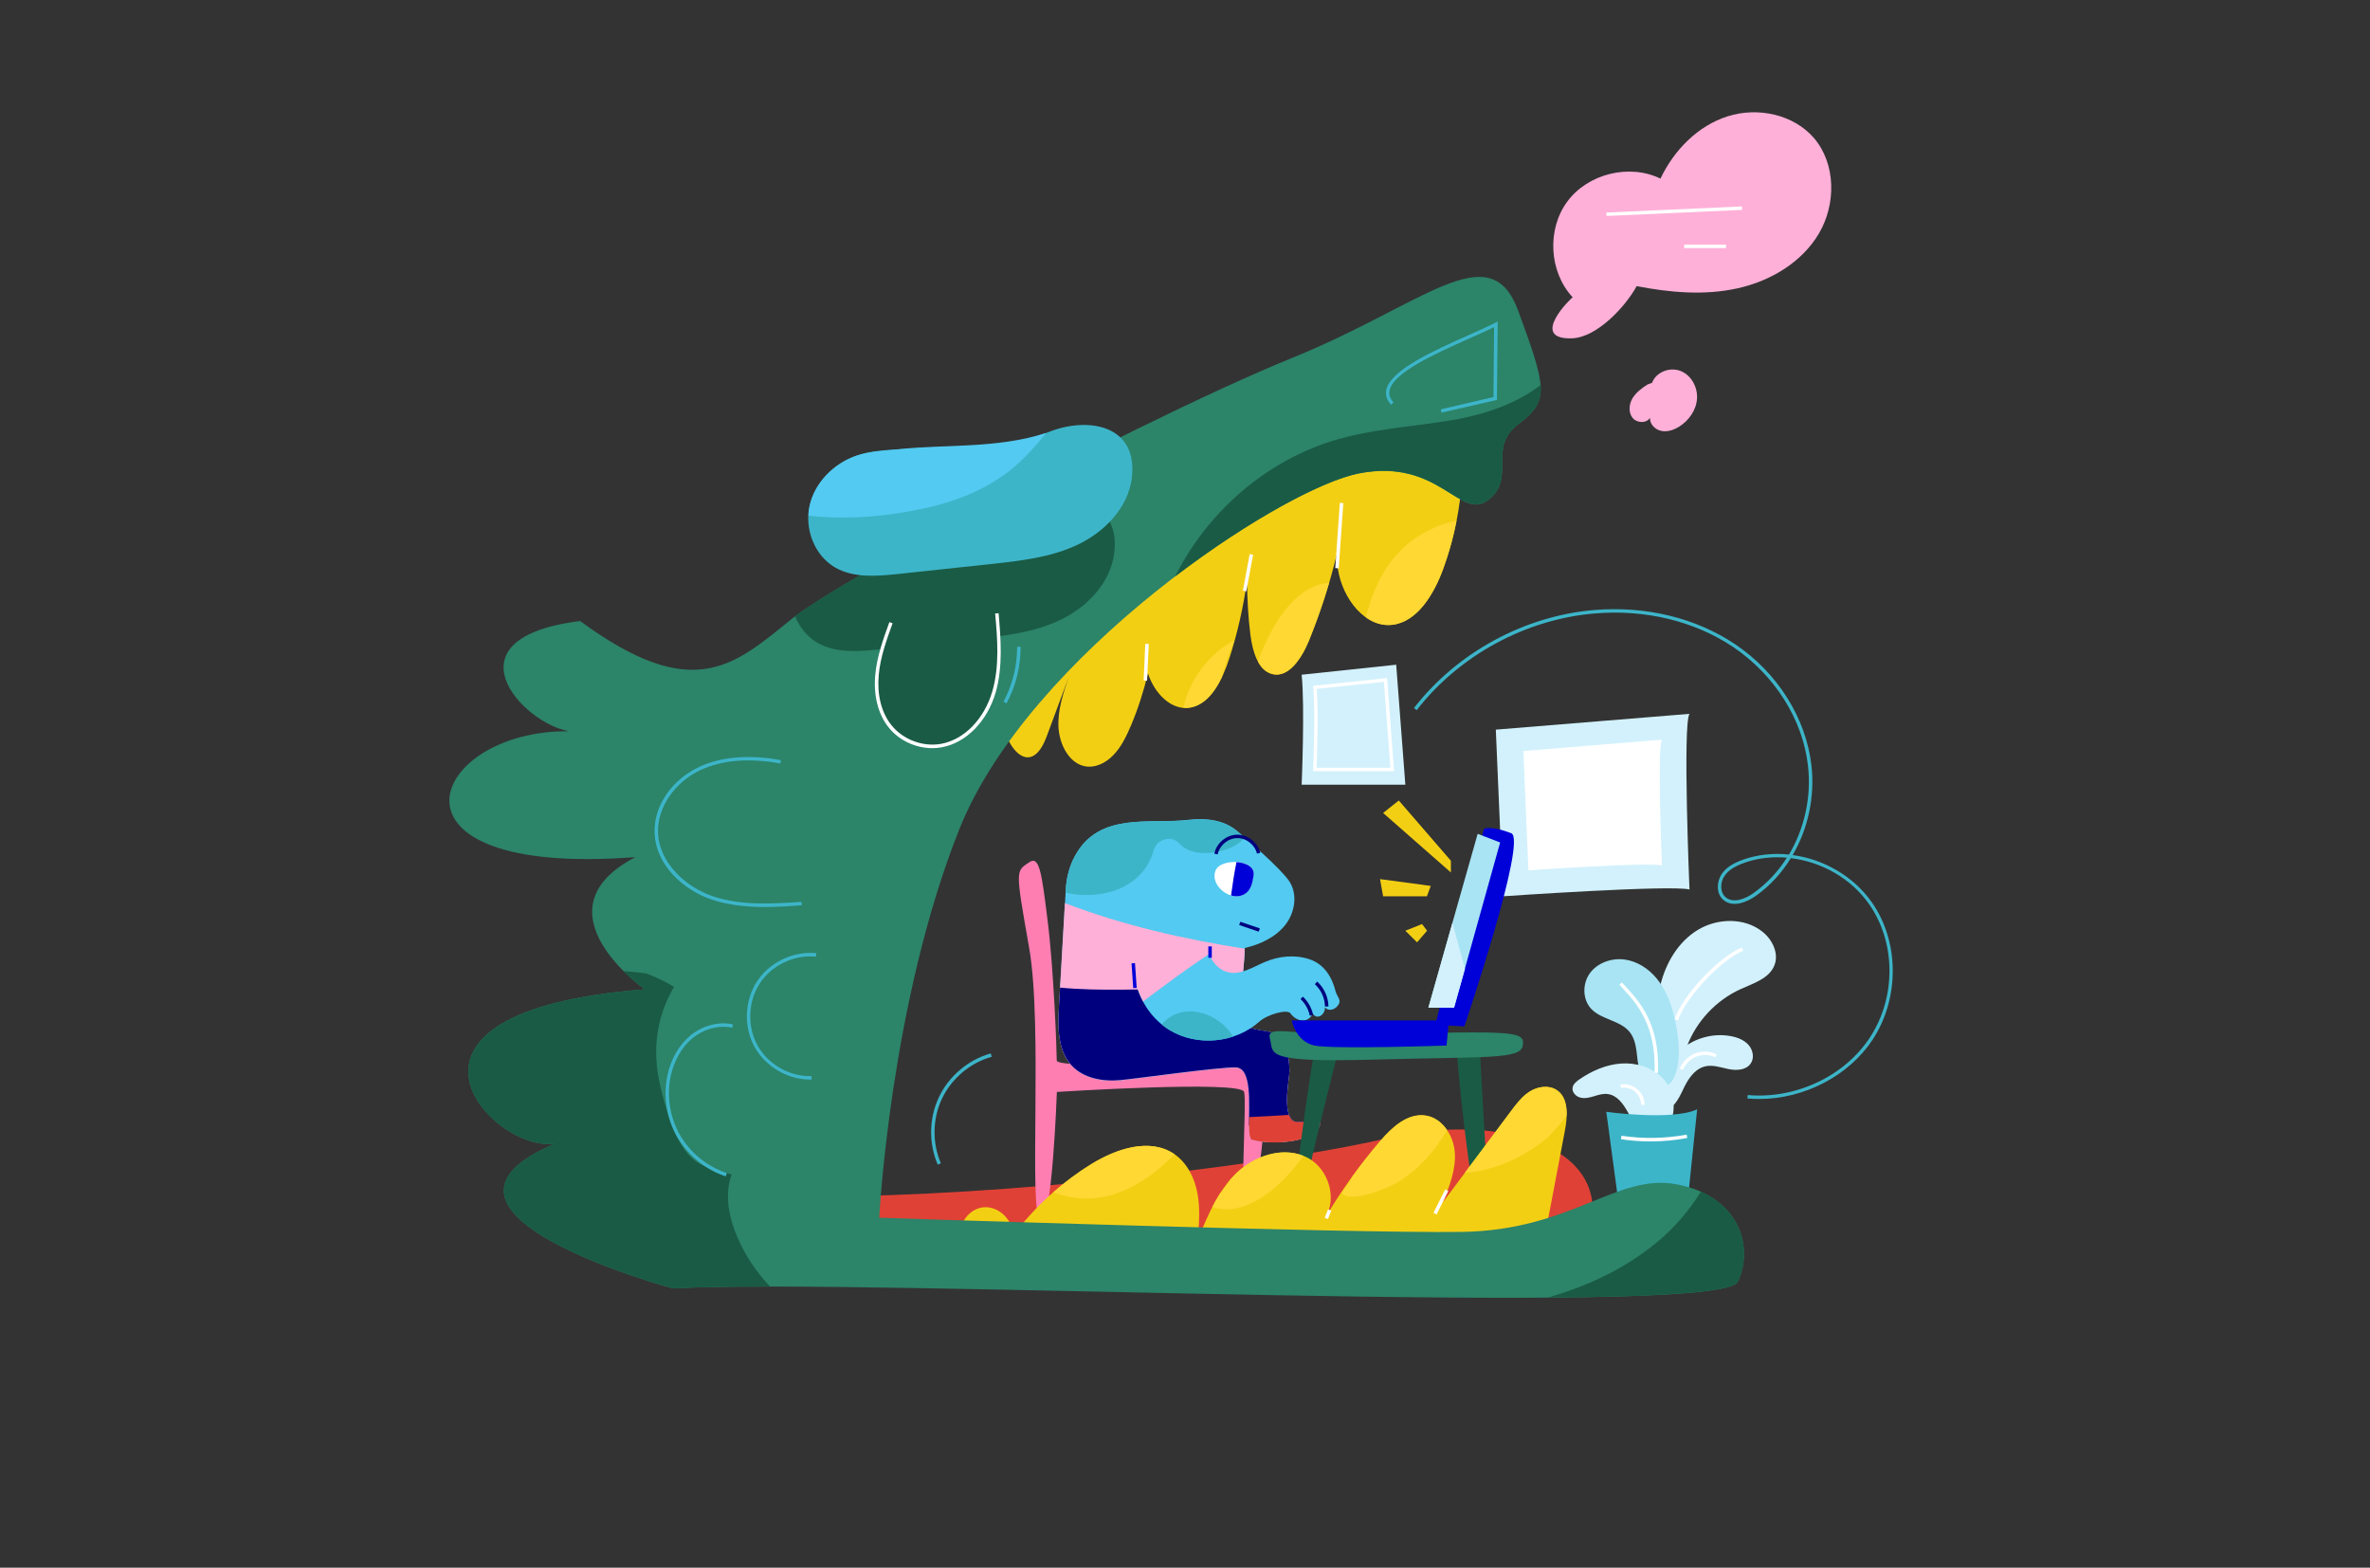 <?xml version="1.0" encoding="utf-8"?>
<!-- Generator: Adobe Illustrator 23.1.0, SVG Export Plug-In . SVG Version: 6.00 Build 0)  -->
<svg version="1.1" id="Слой_1" xmlns="http://www.w3.org/2000/svg" xmlns:xlink="http://www.w3.org/1999/xlink" x="0px" y="0px"
	 viewBox="0 0 1920 1270" style="enable-background:new 0 0 1920 1270;" xml:space="preserve">
<rect x="0" y="0" width="1920" height="1270" fill="#333333" stroke="none"/>
<style type="text/css">
	.st0{fill:#E04136;}
	.st1{fill:#FE7EB2;}
	.st2{fill:#D2F1FC;}
	.st3{fill:#FFFFFF;}
	.st4{fill:#53CAF1;}
	.st5{fill:#3DB5C9;}
	.st6{fill:#FFB0D8;}
	.st7{fill:#00007F;}
	.st8{fill:#0000D8;}
	.st9{fill:#F3CF14;}
	.st10{fill:#A8E4F4;}
	.st11{fill:#1A5B45;}
	.st12{fill:#2C8469;}
	.st13{fill:#FFD833;}
</style>
<path id="Tongue" class="st0" d="M1124.1,922c-77.7,18.5-270.8,43.9-435.2,47.1v39.3c0,0,602.2,29.5,601.4-28.7
	C1289.5,921.4,1201.8,903.5,1124.1,922z"/>
<path id="Chair" class="st1" d="M833.7,698.6c-10.8,7.4-11.3,5.1,0,69s-0.6,214.6,9,220.9s13.5-103.9,13.5-103.9s149.3-9.6,151.7,0
	c2.4,9.6-4.7,102.2,2.6,104.2c7.3,1.9,17.1-111.3,17.8-121.8s-172.2,0.8-172.2-7.9s-2.5-75.2-7.5-114.1
	C843.8,706.1,841.9,692.9,833.7,698.6z"/>
<g id="Frames">
	<path class="st2" d="M1211.8,591.1l5.8,135c0,0,136.1-9.4,151.1-5.5c0,0-5.6-134.1,0-142.3L1211.8,591.1z"/>
	<path class="st3" d="M1346.4,599.2l-112.3,9.2l4.1,96.7c0,0,97.5-6.8,108.2-4C1346.4,701.1,1342.4,605.1,1346.4,599.2z"/>
	<path class="st2" d="M1054.5,546.6c2.7,25.7,0,89.1,0,89.1h84l-7.4-97.2L1054.5,546.6z"/>
	<path class="st3" d="M1129.4,624.8h-65.7l0.1-1.5c0-0.5,2-47.5,0-66.3l-0.1-1.4l60-6.3L1129.4,624.8z M1066.6,622h59.8l-5.3-69.6
		l-54.4,5.7C1068.3,575.9,1066.9,614.1,1066.6,622z"/>
</g>
<g id="Character">
	<g id="Body">
		<path class="st4" d="M871,693.2c-4.7,8.5-7.1,18-7.6,27.7l-5.4,94.4c-1,16.8-1.2,35.5,10.1,47.9c9.7,10.6,25.5,13.4,39.8,12
			c14.3-1.4,78.9-10.5,93.3-10.3c18.9,0.3,5.3,60.3,13.8,58.5c17.3,4.7,52,1.7,54.6-13.2c0.8-7.6-18.2,2.9-23.3-3.3
			c-7.2-8.8-1.6-33.6-1.7-39.4c-0.1-9.9-2.1-23.6-10.4-29.1c-7.5-5-19.7-2.3-25.9-8.9c-7.3-7.8,0-41.3,0.1-61.5
			c12.4-2.9,24.6-8.5,32.6-18.4s10.5-24.8,3.6-35.5c-7-10.6-35.1-34.7-42.8-41.2c-10.6-8.9-25.5-10.3-38.6-8.8
			C931.6,668,890.7,657.3,871,693.2z"/>
		<path class="st5" d="M934.7,688.6c2.3-8.5,14.3-12.4,20.5-5.4c9.2,10.4,26.9,8.9,39,4.7c5.9-2,10.5-5.3,14.2-9.3
			c-2.7-2.4-5-4.3-6.5-5.5c-10.6-8.9-25.5-10.3-38.6-8.8c-31.6,3.6-72.5-7-92.3,28.8c-4.7,8.5-7.1,18-7.6,27.7l-0.1,2.4
			C892,729.7,926.2,719.9,934.7,688.6z"/>
		<path class="st6" d="M1046.3,907c-7.2-8.8-1.6-33.6-1.7-39.4c-0.1-9.9-2.1-23.6-10.4-29.1c-7.5-5-19.7-2.3-25.9-8.9
			c-7.2-7.7-0.2-40.8,0.1-61c-49.6-7.9-98.7-18.9-145.7-37l-4.8,83.6c-1,16.8-1.2,35.5,10.1,47.9c9.7,10.6,25.5,13.4,39.8,12
			c14.3-1.4,78.9-10.5,93.3-10.3c18.9,0.3,5.3,60.3,13.8,58.5c17.3,4.7,52,1.7,54.6-13.2C1070.4,902.7,1051.4,913.1,1046.3,907z"/>
		<path class="st7" d="M1011.8,911.8c19.2-0.1,38.3-0.3,57.5-0.5c0.1-0.4,0.2-0.7,0.3-1.1c0.8-7.6-18.2,2.9-23.3-3.3
			c-7.2-8.8-1.6-33.6-1.7-39.4c-0.1-9.9-2.1-23.6-10.4-29.1c-7.5-5-19.7-2.3-25.9-8.9c-3.8-4-3.6-15.1-2.6-27.6
			c-15.9-0.2-31.9-0.3-47.8-0.5c-32.8-0.4-66.3,1.8-99.1-1.3l-0.9,15c-1,16.8-1.2,35.5,10.1,47.9c9.7,10.6,25.5,13.4,39.8,12
			c14.3-1.4,78.9-10.5,93.3-10.3C1014.5,865.1,1011.7,894.8,1011.8,911.8z"/>
		<path class="st0" d="M1046.3,907c-0.9-1.1-1.5-2.4-2.1-3.8c-10.8,0.7-21.6,1.3-32.3,1.8c-0.2,10.7-0.1,19.1,3.1,18.5
			c17.3,4.7,52,1.7,54.6-13.2C1070.4,902.7,1051.4,913.1,1046.3,907z"/>
		<path class="st3" d="M1010.4,722.5c3.5-3.5,4.4-8.8,5.1-13.7c1.9-12.5-27-14.1-30.9-3.2C979.9,718.8,1000.2,732.8,1010.4,722.5z"
			/>
		<path class="st8" d="M1001.7,698.4c-1.8,8.9-3.2,17.9-4.4,27c4.6,1.4,9.5,0.8,13.2-2.8c3.5-3.5,4.4-8.8,5.1-13.7
			C1016.5,702.4,1009.4,698.9,1001.7,698.4z"/>
		
			<rect x="1010.9" y="742.9" transform="matrix(0.322 -0.947 0.947 0.322 -25.124 1467.494)" class="st7" width="2.8" height="16.7"/>
		<path class="st7" d="M986.5,692.1l-2.7-0.5c1.6-8.5,9.7-15.3,18.3-15.4c0.1,0,0.2,0,0.3,0c8.5,0,16.6,6.4,18.6,14.7l-2.7,0.6
			c-1.7-7.2-8.8-12.8-16.2-12.5C994.8,679.1,987.9,684.9,986.5,692.1z"/>
	</g>
	<g id="Hand">
		<path class="st4" d="M1082,803.2c-2.9-12-9.5-22.2-21.2-26.1c-11.7-3.9-24.7-2.6-36,2.2c-9.8,4.1-19.8,10.9-30.1,8.3
			c-7.2-1.8-12.7-8.1-15.4-15c-0.3-0.8-0.6-1.6-0.9-2.4c-19.6,8.6-39,17.7-57.8,27.8c4.2,14.9,13.6,28.4,26.9,36.4
			c22.2,13.5,53.1,10.7,72.5-6.6c6.9-6.2,22.9-10.4,25.4-6.9c2.5,3.5,6.6,6.2,10.9,5.8c3.2-0.3,6.3-2.8,7.1-5.8
			c0.7,1.5,2.3,2.8,4.1,2.7c2.8-0.1,5.1-2.7,5.7-5.5c0.1-0.6,0.2-1.2,0.2-1.9c0.8,0.8,1.7,1.5,2.8,1.7c3.5,0.8,7.1-1.7,8.6-4.9
			C1086.4,809.9,1082.9,806.7,1082,803.2z"/>
		<path class="st5" d="M941.1,829.9c2,1.7,4.1,3.3,6.4,4.6c15.2,9.3,34.6,10.8,51.5,5.3C986.8,819.5,957.3,811,941.1,829.9z"/>
		<path class="st6" d="M976.8,763.4c-17.5,0.6-35.1,1-52.6,1.9c-0.6,0.4-1.2,0.8-1.7,1.2c3.8-0.7-2.5,0.5-2.5,0.5
			c-3.7,14.8-1.2,30.9,6.1,44.3c17.5-13.2,35.1-26.4,53.5-38.4c-0.1-0.1-0.1-0.2-0.2-0.4C978.1,769.7,977.3,766.6,976.8,763.4z"/>
		<path class="st7" d="M1061.1,822.8c-1.1-5.1-3.7-9.9-7.5-13.4l1.9-2c4.2,4,7.2,9.3,8.3,14.9L1061.1,822.8z"/>
		<path class="st7" d="M1073.4,815.4c-0.1-6.8-3.2-13.6-8.2-18.1l1.9-2.1c5.6,5.1,9,12.6,9.1,20.1L1073.4,815.4z"/>
		
			<rect x="917" y="780" transform="matrix(0.998 -6.926352e-02 6.926352e-02 0.998 -52.511 65.511)" class="st8" width="2.8" height="20.1"/>
		<rect x="978.9" y="766.7" class="st8" width="2.8" height="9.2"/>
	</g>
</g>
<g id="Light">
	<polygon class="st9" points="1175.4,697.3 1133.2,648.5 1120.5,658.6 1175.4,706.8 	"/>
	<polygon class="st9" points="1118,712.2 1120.5,726.1 1156,726.1 1159.1,717.7 	"/>
	<polygon class="st9" points="1152,748.6 1138.5,754 1148,763.4 1156.1,754 	"/>
</g>
<g id="Plant">
	<path class="st2" d="M1345.1,798.2c4.3-18,14.5-35.3,30.4-44.9c15.9-9.6,37.8-10.1,52.3,1.5c8.1,6.4,13.5,17.6,9.7,27.2
		c-4.2,10.8-17.1,14.6-27.6,19.4c-19.7,9-35.7,26.1-43.3,46.4c-2.5,6.7-5.8,15.7-14.7,14.5c-5.9-0.8-7.3-5.3-8.1-10.6
		C1341,834.4,1341,815.2,1345.1,798.2z"/>
	<path class="st2" d="M1361.5,850.6c10.9-9.6,26.4-13.9,40.7-11.2c5.4,1,10.8,3.1,14.4,7.2c3.6,4.1,4.8,10.7,1.6,15.1
		c-3.7,5.3-11.4,5.7-17.8,4.4c-6.3-1.3-12.8-3.7-19.1-2.2c-6.8,1.6-11.7,7.5-15.1,13.5c-3.7,6.4-6.9,16.7-13.7,20.4
		c-6,3.3-9,0.3-8.9-5.7C1343.7,877.4,1350.2,860.5,1361.5,850.6z"/>
	<path class="st10" d="M1355.6,820.8c-2.6-10.1-6.8-20-13.4-28c-6.6-8.1-16-14.2-26.3-15.5s-21.6,2.6-27.8,11s-6.2,21.2,0.9,28.9
		c8.5,9.1,23.9,9.3,31.5,19.2c3.3,4.3,4.6,9.9,5.3,15.3c0.7,5.4,1,10.9,2.6,16.1c3.9,11.9,21,19.1,27.6,5.5
		C1363.2,858.6,1359.5,835.6,1355.6,820.8z"/>
	<path class="st2" d="M1346.6,873.1c-8.6-8.6-21.3-12.4-33.5-11.5c-12.1,0.9-23.7,6-33.7,12.9c-2.4,1.7-5,3.8-5.4,6.7
		c-0.6,3.7,2.7,7.1,6.3,8c3.6,0.9,7.4,0,11-1.1c3.6-1.1,7.3-2.3,11-1.8c7.6,0.8,12.7,7.9,16.4,14.6c3.6,6.7,7.3,14.2,14.2,17.3
		c10.4,4.7,19.6-3.3,21.9-12.8C1357.5,893.6,1355.3,881.9,1346.6,873.1z"/>
	<path class="st5" d="M1301.3,900.7l11.3,83.9l53.5-0.5l8.8-85.4C1354.6,908.1,1301.3,900.7,1301.3,900.7z"/>
	<path class="st3" d="M1343.2,869.2l-2.8-0.1c1.5-38.7-14.8-56.5-25.6-68.2c-1-1.1-2-2.2-2.9-3.2l2.1-1.8c0.9,1,1.8,2,2.8,3.1
		C1328,811.1,1344.8,829.4,1343.2,869.2z"/>
	<path class="st3" d="M1359.4,826.6l-2.7-0.9c6.2-19.2,35.8-50.7,54.5-58.1l1,2.6C1394.5,777.3,1365.3,808.4,1359.4,826.6z"/>
	<path class="st3" d="M1363.4,866.8l-2.6-1.1c2.3-5.5,7-10.1,12.5-12.3c5.6-2.2,12.1-1.9,17.5,0.7l-1.2,2.5
		c-4.7-2.3-10.4-2.5-15.3-0.6C1369.5,857.9,1365.4,861.9,1363.4,866.8z"/>
	<path class="st3" d="M1332.3,895.1l-2.8,0c0-4.1-1.8-8.1-4.9-10.7c-3.1-2.6-7.4-3.8-11.4-3.1l-0.5-2.7c4.8-0.8,9.9,0.6,13.6,3.7
		C1330.2,885.4,1332.4,890.2,1332.3,895.1z"/>
	<path class="st3" d="M1337.2,924.7c-8,0-16-0.6-24-1.8l0.4-2.8c17.6,2.6,35.3,2.3,52.8-0.9l0.5,2.7
		C1357,923.8,1347.1,924.7,1337.2,924.7z"/>
</g>
<g id="Table">
	<path class="st11" d="M1198.8,843c0.8-2.5-18.9,3.9-18.9,3.9c3.9,60.2,16.4,138.2,16.4,138.2l10.7,3.6
		C1207,988.7,1198,845.5,1198.8,843z"/>
	<path class="st11" d="M1066.1,843c-12.7,74.7-19.2,142.1-19.2,142.1s7.7,1.6,9.6-16c1.9-17.6,28.8-122.2,28.8-122.2L1066.1,843z"/>
	<path class="st12" d="M1113.8,837.9c-66.6,1.8-88.3-8.8-85,3.6c3.3,12.4-6.2,19.4,85,16.9s118.2,0,119.9-11.5
		C1235.3,835.5,1228.4,834.9,1113.8,837.9z"/>
</g>
<g id="Lines">
	<path class="st5" d="M1425.2,890.3c-3.2,0-6.4-0.1-9.6-0.4l0.3-2.8c38.5,3.5,78.3-15.1,98.9-46.5c21.4-32.5,21.2-76.9-0.5-108
		c-14.6-21-38.6-34.4-63.5-37.4c-7.3,11.9-16.8,22.3-28.1,30.4c-8.1,5.8-19.4,9.8-26.7,3.3c-5.9-5.2-5.2-14.8-1.3-20.7
		c3.4-5.1,9-8.8,17.5-11.8c11.9-4.2,24.6-5.4,37.1-4.1c12.5-21,18.3-46.5,15.4-71.9c-4.2-37.6-27-73.6-60.7-96.3
		c-31.3-21-71.2-30.6-112.3-27.1c-55.8,4.7-109.6,34-144,78.3l-2.2-1.7c34.8-44.9,89.3-74.6,145.9-79.4
		c41.8-3.5,82.3,6.3,114.1,27.6c34.5,23.1,57.6,59.9,62,98.3c2.9,25.6-2.8,51.3-15.2,72.6c25.2,3.4,49.4,17.2,64.2,38.4
		c22.3,31.9,22.5,77.6,0.6,111.1C1497.6,871.7,1461.6,890.3,1425.2,890.3z M1439.9,694.5c-9.1,0-18.2,1.4-26.8,4.5
		c-7.9,2.8-13.1,6.2-16.1,10.7c-3.3,4.9-3.9,12.8,0.8,17c6.1,5.4,16,1.8,23.2-3.5c10.6-7.6,19.6-17.3,26.6-28.4
		C1445.1,694.6,1442.5,694.5,1439.9,694.5z"/>
	<path class="st5" d="M759.7,943.5c-7.5-17.3-7.1-37.8,1-54.8c8.1-17,23.8-30.2,41.9-35.3l0.8,2.7c-17.4,4.9-32.4,17.5-40.2,33.8
		c-7.8,16.3-8.1,35.9-1,52.5L759.7,943.5z"/>
</g>
<g id="Laptop">
	<path class="st8" d="M1224.3,675c-16.8-6.5-22.1-3.5-22.1-3.5l-38.5,155.2h-117.2c0,0,3.1,17.1,18.4,20.3s107,0,107,0l1.5-16.2
		c2.6,0.1,12.9,0.7,12.9,0.7S1237.6,680.2,1224.3,675z"/>
	<polygon class="st10" points="1197.1,675.5 1157.1,816.4 1177.9,816.4 1215.3,682.5 	"/>
	<path class="st2" d="M1176.7,747.5l-19.5,68.9h20.8l8.8-31.4C1183.5,772.5,1180,760,1176.7,747.5z"/>
</g>
<g id="Bubbles">
	<path class="st6" d="M1325.9,231.8c26.9,5.2,54.9,7.7,81.6,1.8c26.8-5.9,52.4-21.1,66.2-44.7s13.7-56.1-4.1-77
		c-16.6-19.3-45.6-25.4-69.9-17.7c-24.3,7.7-43.6,27.5-54.5,50.5c-25.3-12.3-58.8-4-75.5,18.6c-16.7,22.6-14.8,57,4.4,77.6
		c-0.4-0.4-36.1,34.1-0.9,33.2C1293.9,273.5,1317,248.1,1325.9,231.8z"/>
	
		<rect x="1301.4" y="169.7" transform="matrix(0.999 -4.492040e-02 4.492040e-02 0.999 -6.316 61.098)" class="st3" width="109.9" height="2.8"/>
	<rect x="1364.4" y="198.2" class="st3" width="33.9" height="2.8"/>
	<path class="st6" d="M1338.4,310.1l-3.7,1.4c-4.7,3-9.3,6.4-12.2,11.2c-2.8,4.8-3.4,11.3,0,15.7c3.4,4.4,11.3,4.8,14.2,0.1
		c-0.3,5.1,4.2,9.6,9.2,10.6c5,1,10.2-0.8,14.5-3.5c7.9-5,13.8-13.4,14.4-22.7c0.6-9.3-4.7-19-13.4-22.4S1341.6,301.4,1338.4,310.1z
		"/>
</g>
<g id="Dragon">
	<path class="st9" d="M1172.9,351.9c-11.3-10.6-27.9-8.1-42.3-4.5c-60.7,15.4-119.1,41.8-172.7,77.5c-27.1,18.1-53,38.6-77.3,61.2
		c-21.7,20.3-52,45.1-65.8,73.5c-13.5,27.9,16.8,81.2,33.1,37.1c6-16.1,12-32.3,18-48.4c-4.5,13.1-9.1,26.7-8.4,40.8
		c0.8,14.1,8.5,28.7,20.7,31.5c8.5,2,17.3-2.2,23.7-8.8c6.4-6.6,10.7-15.4,14.4-24.2c5.7-13.5,10.2-27.7,13.7-42.1
		c5.4,16.7,19.4,30.6,34.6,27.7c16.2-3.1,25.6-22.3,31.3-39.8c6.6-20.4,11.4-41.6,14.4-63.2c0,14.8,0.9,29.5,2.7,44.2
		c1.7,13,6,28.4,17.3,31.6c13.4,3.8,24.1-12.5,30-26.7c9.2-22.5,16.8-45.9,22.6-69.9c0.1,3.9,0.4,7.8,1,11.7
		c3.8,24.2,22.2,47.4,43.8,45.1c20.3-2.2,34-24.6,41.7-46c7.1-19.5,11.8-40,14-60.9C1185.2,382.3,1184.4,362.7,1172.9,351.9z"/>
	<path class="st13" d="M1019.1,535.9c2.6,4.9,6.2,8.6,11.2,10c13.4,3.8,24.1-12.5,30-26.7c6.2-15.3,11.7-30.9,16.4-46.9
		C1049.6,474,1030.2,505.5,1019.1,535.9z"/>
	<path class="st13" d="M958.7,573.4c1.9,0.2,3.9,0.1,5.9-0.3c11.4-2.2,19.5-12.4,25.2-24.4c2.6-9.8,6-20,10.2-30
		C979.5,529.4,963.4,551,958.7,573.4z"/>
	<path class="st13" d="M1155.4,430.7c-15.5,8.2-27.6,20.4-36,35.7c-5.8,10.6-9.9,21.9-12.9,33.7c6.3,4.5,13.5,6.9,21.2,6.1
		c20.3-2.2,34-24.6,41.7-46c4.5-12.4,8-25.3,10.6-38.3C1171.2,423.3,1162.5,427,1155.4,430.7z"/>
	<path class="st9" d="M1260.9,882.9c-6.3-4-14.9-2.7-21.3,1.2c-6.4,3.9-11,10.1-15.5,16.1c-18.4,24.6-36.8,49.2-55.2,73.8
		c5.3-12.8,10.6-26.3,9.7-40.1c-0.9-13.9-10.1-28.2-23.9-30.2c-14.4-2-26.9,9.4-36.4,20.5c-16.8,19.6-31.9,40.6-45,62.8
		c10.4-16,3-40-13.8-49c-18.6-9.9-42.6-2.3-57.8,12.3c-14.3,13.8-22.5,32.4-30,50.9c74.9,0.7,149.7,6.7,223.8,18
		c16.7,2.5,36.1,4.5,48-7.5c7.3-7.4,9.6-18.3,11.5-28.5c4.3-22.5,8.5-44.9,12.8-67.4C1270,904.1,1271,889.3,1260.9,882.9z"/>
	<path class="st9" d="M970.1,966.8c-2.3-12.4-8.3-24.7-18.7-31.8c-19.7-13.5-46.9-4.5-67.2,8c-24.8,15.3-46.6,35.3-64,58.7
		c1.4-12.8-11.1-25.1-23.9-23.6c-12.8,1.5-22,16.5-17.6,28.6l12,3.1c59.7-6.3,119.8-9.2,179.9-8.6
		C971.5,989.7,972.2,978.1,970.1,966.8z"/>
	<path class="st13" d="M1055.9,936.4c-18-7.3-40,0.3-54.2,13.9c-1.7,1.7-3.3,3.4-4.9,5.2c-2.7,4.3-5.7,8.3-8.9,12.1
		c-2.1,3.3-4,6.8-5.8,10.3C1008.8,986.2,1036.7,963.3,1055.9,936.4z"/>
	<path class="st13" d="M1132.8,957.6c16.3-10.2,29.8-25.1,39.5-42.1c-4.2-6.2-10.2-10.8-17.6-11.8c-14.4-2-26.9,9.4-36.4,20.5
		c-7.9,9.2-15.4,18.8-22.5,28.6c-2.7,4.8-5.7,9.4-8.8,13.9C1094.5,975.4,1126.9,961.3,1132.8,957.6z"/>
	<path class="st13" d="M1254.2,921.2c5.2-5.5,10.2-11.3,14.9-17.2c0.3-8.5-1.4-16.8-8.3-21.1c-6.3-4-14.9-2.7-21.3,1.2
		c-6.4,3.9-11,10.1-15.5,16.1l-37.3,49.9C1212.4,948.1,1235,937.1,1254.2,921.2z"/>
	<path class="st13" d="M951.6,935.1c-0.1,0-0.1-0.1-0.2-0.1c-19.7-13.5-46.9-4.5-67.2,8c-10.9,6.7-21.2,14.4-30.9,22.9
		C891.4,980.1,924.7,962.3,951.6,935.1z"/>
	<path class="st12" d="M1407.9,1038.3c-14,30.6-712.2-3.4-862.6,5.5c0,0-228.3-61.2-95.7-117.3c-50.4,7.8-159.8-106.9,72.7-125
		c0,0-90.5-63.8-7.6-107.1c-216.8,16.6-167.1-103.3-53.6-102c-38.2-6.4-101.8-75.5,8.9-89.3c91.8,67.6,125,35.7,170.9-1.3
		c1-0.8,2.1-1.6,3.2-2.5c20.9-15.6,71-44.6,130.4-76.5c92.6-49.7,208-106.8,271.9-132.7c107.1-43.3,160.7-100.7,183.6-38.2
		c22.9,62.5,25.5,72.7,0,91.8c-25.5,19.1-1.3,43.4-24.2,61.2c-23,17.9-39.6-33.9-104.6-21.4c-65,12.5-267.8,147.7-323.9,288
		c-56.1,140.3-65,315-65,315s382.6,12.8,471.8,11.5c89.3-1.3,125.5-47.6,174-38.6C1406.6,968.2,1421.9,1007.7,1407.9,1038.3z"/>
	<path class="st11" d="M1065.5,362.1c-31.2,12.4-59.1,32.3-81.3,57.4c-12.9,14.5-23.6,30.5-32.2,47.5
		c60.5-46.1,119.4-77.8,149.3-83.6c65-12.5,81.6,39.3,104.6,21.4c22.9-17.8-1.3-42.1,24.2-61.2c13.4-10.1,19-17.7,18.1-31.7
		c-22.3,17-49.9,25.3-78.8,29.6C1133.9,346.9,1099.1,348.7,1065.5,362.1z"/>
	<path class="st11" d="M1378,965.3c-9.6,15.5-21.6,29.5-35.9,41.3c-25.9,21.4-56.2,35.4-88.2,44.6c88.7-0.6,150-4.1,154.1-12.9
		C1419.8,1012.4,1410.6,980,1378,965.3z"/>
	<path class="st11" d="M592.7,951.6c-21.8-8.6-40.6,0.1-57.7-71.4c-6.9-29.1-3.4-56.4,11.1-80.7c-7.1-4.4-14.7-7.8-22.4-10.9
		c-0.1,0-0.3,0-0.4,0c-6-0.9-12.1-1.5-18.2-1.9c9.1,9.1,17.2,14.8,17.2,14.8c-232.5,18.1-123.1,132.8-72.7,125
		c-132.6,56.1,95.7,117.3,95.7,117.3c18.6-1.1,45.6-1.5,78.6-1.5c-1.8-1.9-3.6-3.8-5.3-5.9C600.5,1015.2,582.5,979.5,592.7,951.6z"
		/>
	<path class="st11" d="M902.6,448.5c-3.1,24-22.2,43.6-44,53.9c-21.9,10.3-46.5,13-70.6,15.6c-24.9,2.7-49.8,5.3-74.7,8
		c-17.3,1.8-36,3.4-51.1-5.3c-8.3-4.8-14.5-12.6-18.1-21.5c20.9-15.6,71-44.6,130.4-76.5c21.1-1.3,41.9-4.2,61-11.8
		C867.3,398.4,908.2,405.3,902.6,448.5z"/>
	<path class="st11" d="M807.5,497c-5.8-35-70.8-33-85.8,7.6c-4.9,13.7-9.9,27.6-11.3,42.1c-1.4,14.5,1.2,29.9,10.2,41.4
		c9.7,12.4,26.5,18.9,42,16.1c21-3.8,36.6-22.9,42.6-43.5C811.1,540.1,809.3,518.3,807.5,497z"/>
	<path class="st3" d="M755.3,606.1c-13.7,0-27.4-6.4-35.8-17.3c-8.3-10.7-12-25.8-10.4-42.4c1.4-14.8,6.5-28.8,11.4-42.4l2.6,0.9
		c-4.8,13.4-9.9,27.3-11.2,41.7c-1.5,15.9,2,30.3,9.9,40.4c9.3,12,25.6,18.3,40.6,15.6c18.7-3.4,34.9-20,41.5-42.5
		c6-20.5,4.1-43.2,2.3-63.1l2.8-0.2c1.7,20.2,3.7,43.1-2.4,64.2c-6.8,23.4-24,40.9-43.7,44.4C760.3,605.9,757.8,606.1,755.3,606.1z"
		/>
	<path class="st5" d="M849.8,349.9c-37.3,14.9-81.4,11.6-121.1,14c-11.8,0.7-23.8,1.4-35,5.3c-18.2,6.3-33.6,21.7-37.8,40.5
		c-4.3,18.8,3.9,40.3,20.6,50c15.1,8.7,33.7,7.1,51,5.3c24.9-2.7,49.8-5.3,74.7-8c24.1-2.6,48.7-5.3,70.6-15.6
		c21.9-10.3,41-29.9,44.1-53.9C922.3,344.2,881.5,337.3,849.8,349.9z"/>
	<path class="st4" d="M746.6,412.3c29.9-6.3,58-17.5,80.5-38.9c7.4-7,14.1-14.7,20.4-22.7c-39.4,13-84.7,9.2-118.8,13.2
		c-11.8,1.4-23.8,1.4-35,5.3c-18.2,6.3-33.6,21.7-37.8,40.5c-0.6,2.6-0.9,5.3-1,8C685.7,421.3,717.9,418.4,746.6,412.3z"/>
	<path class="st5" d="M588,953c-16.4-5.3-30.7-17-39.4-31.9c-8.6-14.9-11.5-33.2-7.9-50c2.8-13,9.2-24.2,18.1-31.8
		c9.9-8.4,23.4-12.1,35-9.4l-0.6,2.7c-10.8-2.4-23.3,1-32.6,8.8c-8.4,7.1-14.5,17.9-17.2,30.2c-3.5,16.2-0.7,33.7,7.6,48.1
		c8.3,14.3,22.1,25.5,37.8,30.6L588,953z"/>
	<path class="st5" d="M656.3,874.6c-18.2,0-36.1-10.5-45-26.4c-9-16.3-8.2-37.6,2-53.2s29.6-24.7,48-22.8l-0.3,2.8
		c-17.5-1.8-35.8,6.9-45.4,21.6c-9.7,14.7-10.4,34.9-1.9,50.3c8.5,15.4,26,25.4,43.7,24.9l0.1,2.8
		C657.1,874.6,656.7,874.6,656.3,874.6z"/>
	<path class="st5" d="M619.6,734.8c-14.6,0-29.5-1.4-43.5-6.2c-22.1-7.6-44.8-27.3-45.8-53.9c-0.8-21.5,13.7-42.9,36.1-53.4
		c17.9-8.3,40.2-10.2,66.3-5.5l-0.5,2.7c-25.5-4.6-47.2-2.8-64.6,5.3c-21.1,9.8-35.3,30.7-34.5,50.8c1,25.2,23.4,44.3,43.9,51.3
		c23.3,8,49.3,6.3,72.3,4.7l0.2,2.8C640,734.1,629.9,734.8,619.6,734.8z"/>
	<path class="st5" d="M1167.8,334.3l-0.6-2.7l42.7-9.9l0.5-56.7c-5.8,2.9-12.8,6-20.1,9.2c-27.5,12.3-61.7,27.6-64.6,42.2
		c-0.7,3.4,0.4,6.5,3.3,9.6l-2,1.9c-3.5-3.8-4.8-7.8-3.9-12.1c3.3-16,38.2-31.6,66.2-44.1c8.2-3.7,15.9-7.1,22-10.2l2-1l-0.6,63.5
		L1167.8,334.3z"/>
	<path class="st5" d="M815.4,569.8l-2.5-1.3c7.3-13.6,11.2-29,11.1-44.5l2.8,0C826.9,539.9,823,555.8,815.4,569.8z"/>
	
		<rect x="1058.4" y="433" transform="matrix(7.027592e-02 -0.998 0.998 7.027592e-02 575.227 1486.052)" class="st3" width="52.9" height="2.8"/>
	
		<rect x="995.6" y="462.1" transform="matrix(0.183 -0.983 0.983 0.183 370.464 1372.657)" class="st3" width="30.2" height="2.8"/>
	
		<rect x="913.7" y="535.1" transform="matrix(4.492040e-02 -0.999 0.999 4.492040e-02 350.891 1440.057)" class="st3" width="29.8" height="2.8"/>
	
		<rect x="1073.1" y="982.2" transform="matrix(0.371 -0.928 0.928 0.371 -236.405 1617.973)" class="st3" width="7.3" height="2.8"/>
	
		<rect x="1157.4" y="972" transform="matrix(0.447 -0.894 0.894 0.447 -225.007 1582.793)" class="st3" width="21.2" height="2.8"/>
</g>
</svg>
